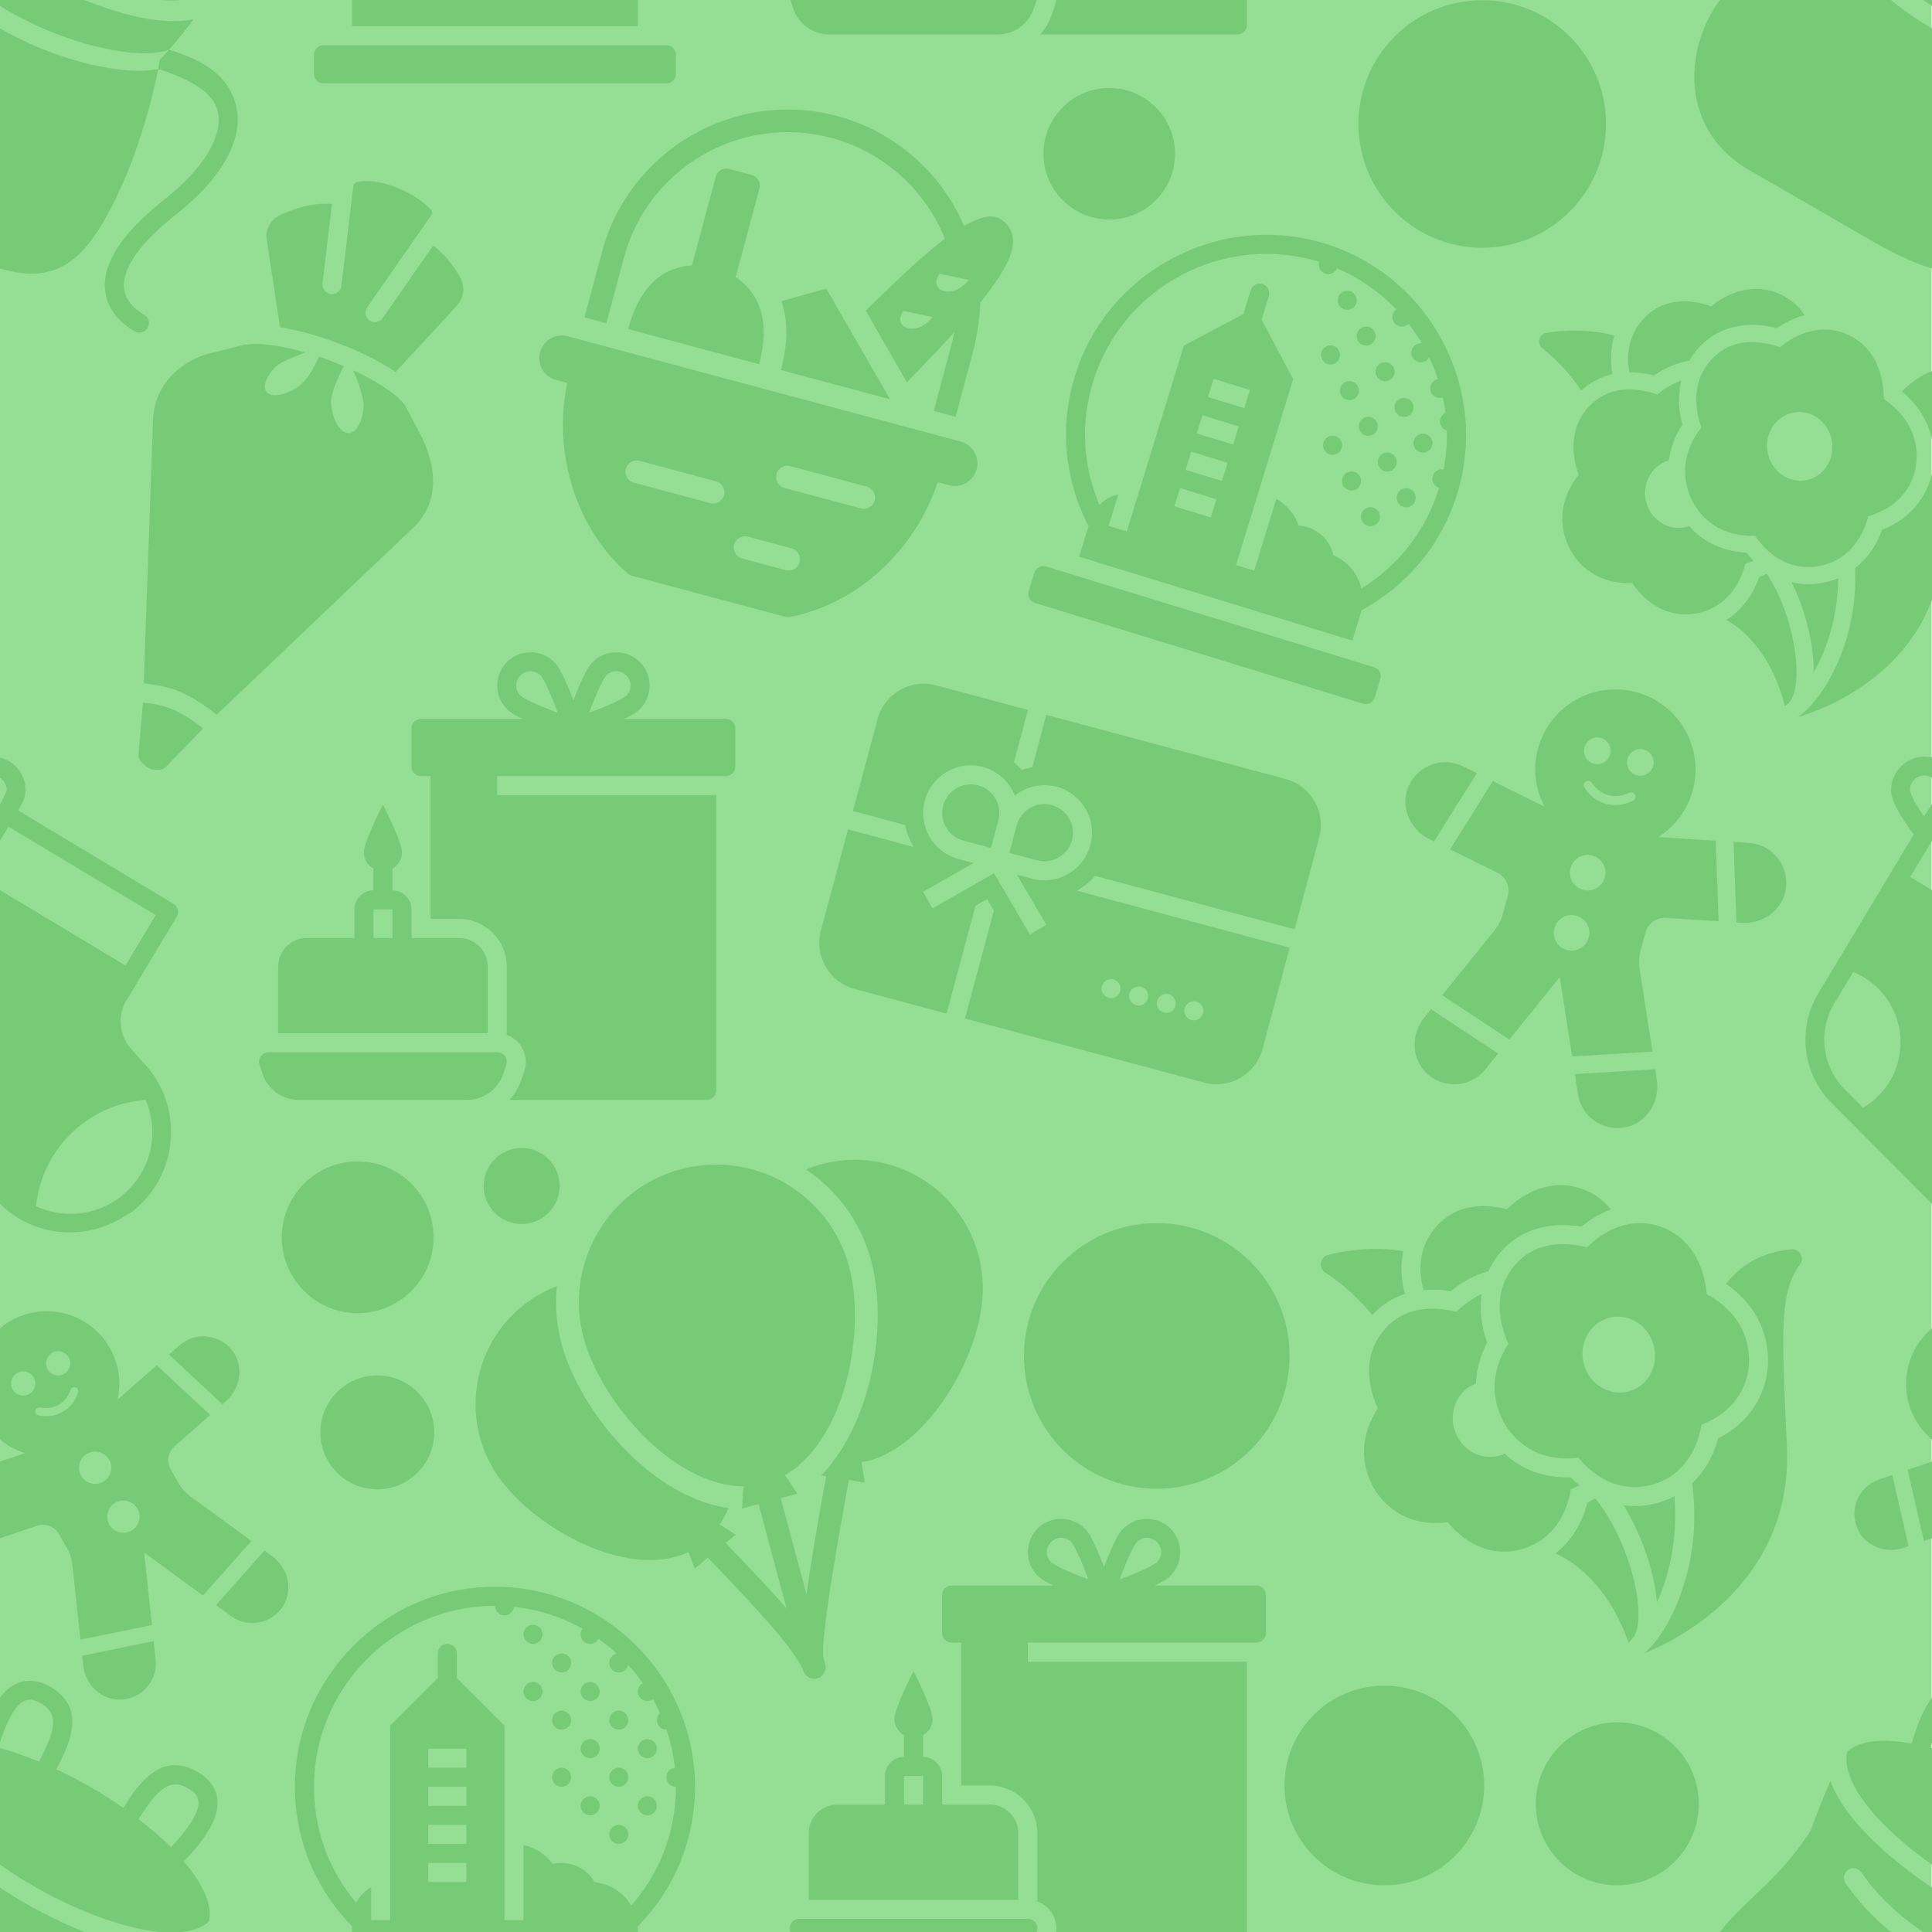 <?xml version="1.0" encoding="UTF-8" standalone="no"?>
<!DOCTYPE svg PUBLIC "-//W3C//DTD SVG 1.1//EN" "http://www.w3.org/Graphics/SVG/1.1/DTD/svg11.dtd">
<svg width="100%" height="100%" viewBox="0 0 2000 2000" version="1.1" xmlns="http://www.w3.org/2000/svg" xmlns:xlink="http://www.w3.org/1999/xlink" xml:space="preserve" xmlns:serif="http://www.serif.com/" style="fill-rule:evenodd;clip-rule:evenodd;stroke-linejoin:round;stroke-miterlimit:2;">
    <g transform="matrix(1,0,0,1,-4426.4,0)">
        <g id="_-" serif:id=" " transform="matrix(1,0,0,1,4426.4,0)">
            <rect x="0" y="0" width="2000" height="2000" style="fill:none;"/>
            <clipPath id="_clip1">
                <rect x="0" y="0" width="2000" height="2000"/>
            </clipPath>
            <g clip-path="url(#_clip1)">
                <g transform="matrix(0.954,0,0,0.923,91.603,154.982)">
                    <rect x="-96" y="-168" width="2096" height="2168" style="fill:#94df93;"/>
                </g>
                <g transform="matrix(9.524,2.552,-2.552,9.524,932.165,617.926)">
                    <path d="M6,8C3.242,8 1,10.242 1,13L1,23L6.68,23C7.039,23.754 7.539,24.422 8.133,25L1,25L1,36C1,38.758 3.242,41 6,41L16,41L16,29.281L17,28.297L18,29.281L18,41L44,41C46.758,41 49,38.758 49,36L49,25L25.871,25C26.461,24.422 26.961,23.754 27.32,23L49,23L49,13C49,10.242 46.758,8 44,8L18,8L18,13.688C17.652,13.852 17.316,14.043 17,14.266C16.684,14.043 16.348,13.852 16,13.688L16,8L6,8ZM13,15C13.309,15 13.605,15.035 13.895,15.09C13.957,15.102 14.02,15.109 14.078,15.125C14.34,15.184 14.594,15.262 14.84,15.359C14.93,15.395 15.012,15.438 15.102,15.48C15.27,15.559 15.43,15.645 15.582,15.738C15.742,15.84 15.895,15.945 16.043,16.063C16.133,16.129 16.223,16.203 16.309,16.277C16.563,16.504 16.797,16.754 17,17.031C17.203,16.754 17.438,16.504 17.691,16.277C17.777,16.203 17.867,16.129 17.957,16.063C18.105,15.945 18.254,15.836 18.418,15.738C18.57,15.645 18.734,15.559 18.898,15.48C18.988,15.438 19.07,15.395 19.16,15.359C19.406,15.262 19.66,15.184 19.922,15.125C19.98,15.109 20.043,15.102 20.105,15.09C20.395,15.035 20.691,15 21,15C23.758,15 26,17.242 26,20C26,22.758 23.758,25 21,25L19.355,25L23.703,29.285L22.297,30.715L17,25.488L11.703,30.715L10.297,29.285L14.645,25L13,25C10.242,25 8,22.758 8,20C8,17.242 10.242,15 13,15ZM13,17C11.348,17 10,18.348 10,20C10,21.652 11.348,23 13,23L16,23L16,20C16,18.348 14.652,17 13,17ZM21,17C19.348,17 18,18.348 18,20L18,23L21,23C22.652,23 24,21.652 24,20C24,18.348 22.652,17 21,17ZM32,33C32.551,33 33,33.449 33,34C33,34.551 32.551,35 32,35C31.449,35 31,34.551 31,34C31,33.449 31.449,33 32,33ZM35,33C35.551,33 36,33.449 36,34C36,34.551 35.551,35 35,35C34.449,35 34,34.551 34,34C34,33.449 34.449,33 35,33ZM38,33C38.551,33 39,33.449 39,34C39,34.551 38.551,35 38,35C37.449,35 37,34.551 37,34C37,33.449 37.449,33 38,33ZM41,33C41.551,33 42,33.449 42,34C42,34.551 41.551,35 41,35C40.449,35 40,34.551 40,34C40,33.449 40.449,33 41,33Z" style="fill:#77ca76;fill-rule:nonzero;"/>
                </g>
                <g transform="matrix(9.524,-2.552,2.552,9.524,1352.98,1294.87)">
                    <path d="M17.188,0C15.793,0 14.5,0.461 13.406,1.313C11.242,2.957 10.742,5.324 10.75,7.156C11.777,7.332 12.723,7.648 13.5,8C14.93,7.34 16.379,7 17.813,7L17.844,7C18.238,6.535 18.66,6.098 19.156,5.719C20.605,4.59 22.344,4 24.188,4C25.82,4 27.34,4.477 28.5,5C29.633,4.484 30.797,4.172 31.938,4.063C31.457,2.902 30.656,1.934 29.563,1.188C27.359,-0.355 24.332,-0.434 21.406,1.219C20.551,0.719 18.996,0 17.188,0ZM2,1C1.602,1 1.254,1.23 1.094,1.594C0.934,1.957 0.98,2.395 1.25,2.688C2.934,4.523 4.137,6.66 4.875,8.281C6.051,7.539 7.352,7.105 8.75,7.031C8.762,5.434 9.105,3.941 9.75,2.656C7.613,1.648 4.75,1 2,1ZM24.188,6C22.793,6 21.5,6.461 20.406,7.313C17.434,9.57 17.609,13.176 17.906,14.906C15.418,17.094 14.48,20.156 15.438,23.219C16.398,26.102 18.742,27.945 21.906,28.344C23.285,31.379 25.695,33.094 28.594,33.094C31.488,33.094 33.902,31.367 35.281,28.344C38.598,28.023 41.098,26.035 41.875,23.031C42.586,20.191 41.715,17.527 39.375,15.25C40.07,10.73 38.25,8.375 36.563,7.188C34.301,5.605 31.359,5.625 28.5,7.25C27.563,6.73 25.938,6 24.188,6ZM9.188,9C7.793,9 6.5,9.461 5.406,10.313C2.434,12.57 2.609,16.176 2.906,17.906C0.418,20.094 -0.52,23.156 0.438,26.219C1.398,29.102 3.742,30.945 6.906,31.344C8.285,34.379 10.695,36.094 13.594,36.094C16.492,36.094 18.902,34.375 20.281,31.344C20.613,31.305 20.938,31.25 21.25,31.188C21.012,30.855 20.801,30.496 20.594,30.125C17.98,29.539 15.863,28.082 14.531,25.938C14.32,25.977 14.129,26 13.906,26C11.805,26 10.094,24.199 10.094,22C10.094,19.934 11.609,18.23 13.531,18.031C13.969,16.633 14.707,15.336 15.781,14.188C15.617,12.336 15.891,10.613 16.531,9.125C15.527,9.297 14.516,9.672 13.5,10.25C12.496,9.688 10.918,9 9.188,9ZM47.156,12.844C44.762,12.844 43.074,13.688 41.594,14.719C43.793,17.313 44.602,20.379 43.813,23.531C42.918,26.977 40.199,29.461 36.594,30.188C35.613,31.918 34.289,33.199 32.75,34.031C31.672,42.176 27.293,46.828 25.844,48.156C25.727,48.262 25.617,48.367 25.5,48.469C24.797,49.07 24.121,49.539 23.469,49.875C23.395,49.914 23.297,49.949 23.219,49.969C24.16,49.887 39.742,48.277 43.281,33.219L43.969,30.063C46.035,20.773 46.91,16.918 49.625,14.781C49.938,14.535 50.066,14.133 49.969,13.75C49.871,13.367 49.547,13.066 49.156,13C48.461,12.883 47.785,12.844 47.156,12.844ZM28.813,15C30.91,15 32.594,16.789 32.594,19C32.594,21.211 30.91,23 28.813,23C26.715,23 25,21.211 25,19C25,16.789 26.715,15 28.813,15ZM22.5,32.938C22.203,33.023 21.906,33.094 21.594,33.156C20.445,35.191 18.863,36.652 16.969,37.438C19.469,39.441 21.602,43.27 21.969,48.5C22.137,48.379 22.309,48.266 22.531,48.125C24.68,46.441 24.879,38.203 22.5,32.938ZM25.188,34.406C26.254,37.945 26.508,42.074 25.938,45.156C27.926,42.766 29.797,39.238 30.594,34.875C29.953,35.02 29.281,35.094 28.594,35.094C27.379,35.094 26.246,34.852 25.188,34.406Z" style="fill:#77ca76;fill-rule:nonzero;"/>
                </g>
                <g transform="matrix(8.776,-1.512,1.512,8.776,1581.6,338.874)">
                    <path d="M17.188,0C15.793,0 14.5,0.461 13.406,1.313C11.242,2.957 10.742,5.324 10.75,7.156C11.777,7.332 12.723,7.648 13.5,8C14.93,7.34 16.379,7 17.813,7L17.844,7C18.238,6.535 18.66,6.098 19.156,5.719C20.605,4.59 22.344,4 24.188,4C25.82,4 27.34,4.477 28.5,5C29.633,4.484 30.797,4.172 31.938,4.063C31.457,2.902 30.656,1.934 29.563,1.188C27.359,-0.355 24.332,-0.434 21.406,1.219C20.551,0.719 18.996,0 17.188,0ZM2,1C1.602,1 1.254,1.23 1.094,1.594C0.934,1.957 0.98,2.395 1.25,2.688C2.934,4.523 4.137,6.66 4.875,8.281C6.051,7.539 7.352,7.105 8.75,7.031C8.762,5.434 9.105,3.941 9.75,2.656C7.613,1.648 4.75,1 2,1ZM24.188,6C22.793,6 21.5,6.461 20.406,7.313C17.434,9.57 17.609,13.176 17.906,14.906C15.418,17.094 14.48,20.156 15.438,23.219C16.398,26.102 18.742,27.945 21.906,28.344C23.285,31.379 25.695,33.094 28.594,33.094C31.488,33.094 33.902,31.367 35.281,28.344C38.598,28.023 41.098,26.035 41.875,23.031C42.586,20.191 41.715,17.527 39.375,15.25C40.07,10.73 38.25,8.375 36.563,7.188C34.301,5.605 31.359,5.625 28.5,7.25C27.563,6.73 25.938,6 24.188,6ZM9.188,9C7.793,9 6.5,9.461 5.406,10.313C2.434,12.57 2.609,16.176 2.906,17.906C0.418,20.094 -0.52,23.156 0.438,26.219C1.398,29.102 3.742,30.945 6.906,31.344C8.285,34.379 10.695,36.094 13.594,36.094C16.492,36.094 18.902,34.375 20.281,31.344C20.613,31.305 20.938,31.25 21.25,31.188C21.012,30.855 20.801,30.496 20.594,30.125C17.98,29.539 15.863,28.082 14.531,25.938C14.32,25.977 14.129,26 13.906,26C11.805,26 10.094,24.199 10.094,22C10.094,19.934 11.609,18.23 13.531,18.031C13.969,16.633 14.707,15.336 15.781,14.188C15.617,12.336 15.891,10.613 16.531,9.125C15.527,9.297 14.516,9.672 13.5,10.25C12.496,9.688 10.918,9 9.188,9ZM47.156,12.844C44.762,12.844 43.074,13.688 41.594,14.719C43.793,17.313 44.602,20.379 43.813,23.531C42.918,26.977 40.199,29.461 36.594,30.188C35.613,31.918 34.289,33.199 32.75,34.031C31.672,42.176 27.293,46.828 25.844,48.156C25.727,48.262 25.617,48.367 25.5,48.469C24.797,49.07 24.121,49.539 23.469,49.875C23.395,49.914 23.297,49.949 23.219,49.969C24.16,49.887 39.742,48.277 43.281,33.219L43.969,30.063C46.035,20.773 46.91,16.918 49.625,14.781C49.938,14.535 50.066,14.133 49.969,13.75C49.871,13.367 49.547,13.066 49.156,13C48.461,12.883 47.785,12.844 47.156,12.844ZM28.813,15C30.91,15 32.594,16.789 32.594,19C32.594,21.211 30.91,23 28.813,23C26.715,23 25,21.211 25,19C25,16.789 26.715,15 28.813,15ZM22.5,32.938C22.203,33.023 21.906,33.094 21.594,33.156C20.445,35.191 18.863,36.652 16.969,37.438C19.469,39.441 21.602,43.27 21.969,48.5C22.137,48.379 22.309,48.266 22.531,48.125C24.68,46.441 24.879,38.203 22.5,32.938ZM25.188,34.406C26.254,37.945 26.508,42.074 25.938,45.156C27.926,42.766 29.797,39.238 30.594,34.875C29.953,35.02 29.281,35.094 28.594,35.094C27.379,35.094 26.246,34.852 25.188,34.406Z" style="fill:#77ca76;fill-rule:nonzero;"/>
                </g>
                <g transform="matrix(11.45,-3.068,3.068,11.45,412.31,1264.24)">
                    <path d="M25,2C18.383,2 13,7.383 13,14C13,19.848 17.234,28.574 23.125,30.156L22.5,32L24,32L24,41.438C23.625,40.664 23.215,39.863 22.813,39.094C22.027,37.598 21.234,36.172 20.625,35.063C20.508,34.852 20.445,34.719 20.344,34.531L21.375,34.063L20.25,32.844C20.645,32.492 21.027,32.105 21.375,31.656C15.184,29.063 11,20.254 11,14C11,12.262 11.324,10.598 11.906,9.063C11.039,9.148 10.199,9.336 9.375,9.625C3.645,11.645 0.605,17.957 2.625,23.688C4.348,28.574 10.309,34.563 15.75,34.563C16.164,34.563 16.594,34.543 17,34.469L17.156,36L18.5,35.375C18.625,35.598 18.73,35.77 18.875,36.031C19.484,37.141 20.258,38.559 21.031,40.031C21.805,41.504 22.566,43.027 23.125,44.313C23.684,45.598 24,46.754 24,47C23.992,47.309 24.129,47.602 24.367,47.797C24.602,47.992 24.918,48.066 25.219,48C25.32,47.973 25.414,47.93 25.5,47.875C25.52,47.867 25.543,47.855 25.563,47.844C25.621,47.797 25.672,47.746 25.719,47.688C25.793,47.625 25.855,47.551 25.906,47.469C25.953,47.371 25.984,47.266 26,47.156C26.004,47.105 26.004,47.051 26,47L26,46.469C26,45.051 30.324,35.891 31.75,32.875C32.031,32.277 31.992,32.352 32.156,32L33.438,32.594L33.625,30.781C33.82,30.797 34.02,30.844 34.219,30.844C36.465,30.844 38.945,29.82 41.406,27.875C44.227,25.645 46.578,22.496 47.563,19.625C48.535,16.785 48.352,13.727 47.031,11.031C45.711,8.336 43.434,6.316 40.594,5.344C38.969,4.785 37.246,4.629 35.563,4.844C37.699,7.305 39,10.492 39,14C39,18.855 36.465,25.23 32.438,29.063C32.141,29.344 31.844,29.621 31.531,29.875C31.473,29.922 31.402,29.953 31.344,30C31.297,30.035 31.266,30.09 31.219,30.125C31.031,30.266 30.848,30.402 30.656,30.531C30.418,30.695 30.184,30.855 29.938,31L30.344,31.188C30.215,31.461 30.078,31.703 29.938,32C28.297,35.473 27.004,38.352 26,40.688L26,32L27.5,32L26.875,30.156C32.766,28.574 37,19.848 37,14C37,7.383 31.617,2 25,2Z" style="fill:#77ca76;fill-rule:nonzero;"/>
                </g>
                <g transform="matrix(11.298,3.027,-3.027,11.298,593.383,10.601)">
                    <path d="M25,3C15.63,3 8,10.63 8,20L8,26L10,26L10,20C10,11.73 16.73,5 25,5C29.72,5 34.19,7.25 37.01,11.02C35.7,12.71 34.061,15.27 31.891,18.98L37.051,24.17C38.191,22.12 39.149,20.351 39.949,18.811C39.979,19.211 40,19.6 40,20L40,26L42,26L42,20C42,18.9 41.83,17.05 41.49,15.66C43.484,11.25 43.397,9.19 41.787,8.26C40.727,7.65 39.73,8.14 38.35,9.49C35.15,5.41 30.21,3 25,3ZM17,10C16.4,10 16,10.4 16,11L16,19.1C14.8,19.5 12,20.7 12,26L24,26C24,20.8 21.2,19.5 20,19.1L20,11C20,10.4 19.6,10 19,10L17,10ZM40,14C39.65,14.68 39.199,15.37 38.279,15.5C37.349,15.63 37.019,14.811 37.369,14.131L40,14ZM28.01,18L24.469,20.102C25.369,21.432 26,23.35 26,26L35.988,26L28.01,18ZM37.76,18C37.42,18.68 36.959,19.37 36.039,19.5C35.119,19.63 34.791,18.811 35.131,18.131L37.76,18ZM7,28C5.9,28 5,28.9 5,30C5,31.1 5.9,32 7,32L8.029,32C8.389,38.35 12.121,44.25 17.561,46.9C17.701,46.97 17.85,47 18,47L32,47C32.15,47 32.299,46.97 32.439,46.9C37.879,44.25 41.611,38.35 41.971,32L43,32C44.1,32 45,31.1 45,30C45,28.9 44.1,28 43,28L7,28ZM29,34L36,34C36.55,34 37,34.45 37,35C37,35.55 36.55,36 36,36L29,36C28.45,36 28,35.55 28,35C28,34.45 28.45,34 29,34ZM16,37L23,37C23.55,37 24,37.45 24,38C24,38.55 23.55,39 23,39L16,39C15.45,39 15,38.55 15,38C15,37.45 15.45,37 16,37ZM27,41L31,41C31.55,41 32,41.45 32,42C32,42.55 31.55,43 31,43L27,43C26.45,43 26,42.55 26,42C26,41.45 26.45,41 27,41Z" style="fill:#77ca76;fill-rule:nonzero;"/>
                </g>
                <g transform="matrix(9.86,0,0,9.86,265.861,1622.89)">
                    <path d="M25,2C13.455,2 4,11.455 4,23C4,28.72 6.277,33.85 10,37.648L10,41L40,41L40,38C40,37.894 39.977,37.795 39.971,37.691C43.715,33.887 46,28.739 46,23C46,11.455 36.545,2 25,2ZM25,4C25,4.549 25.451,5 26,5C26.508,5 26.94,4.613 26.994,4.107C29.586,4.381 32.022,5.185 34.201,6.4C34.071,6.573 34,6.784 34,7C34,7.549 34.451,8 35,8C35.371,8 35.712,7.793 35.885,7.465C36.559,7.94 37.194,8.463 37.801,9.02C37.336,9.114 37,9.526 37,10C37,10.549 37.451,11 38,11C38.475,11 38.888,10.661 38.98,10.195C39.537,10.803 40.06,11.44 40.535,12.115C40.207,12.288 40,12.629 40,13C40,13.549 40.451,14 41,14C41.216,14 41.427,13.929 41.6,13.799C41.864,14.273 42.104,14.762 42.328,15.26C42.119,15.449 42,15.718 42,16C42,16.549 42.451,17 43,17C43.003,17 43.005,17 43.008,17C43.438,18.283 43.746,19.62 43.893,21.006C43.387,21.06 43,21.492 43,22C43,22.549 43.451,23 44,23C44,27.813 42.246,32.131 39.303,35.479C38.506,34.124 37.1,33.171 35.457,33.021C34.773,31.789 33.46,31 32,31C31.672,31 31.354,31.034 31.051,31.098C30.325,30.088 29.217,29.374 28,29.115L28,37L26,37L26,16.586L21,11.586L21,9C21,8.995 21,8.991 21,8.986C21,8.438 20.549,7.986 20,7.986C19.995,7.986 19.99,7.986 19.984,7.986C19.437,7.995 18.992,8.452 19,9L19,11.586L14,16.586L14,37L12,37L12,33.543C11.329,33.926 10.789,34.496 10.438,35.186C7.648,31.88 6,27.672 6,23C6,12.545 14.545,4 25,4ZM29,6C28.451,6 28,6.451 28,7C28,7.549 28.451,8 29,8C29.549,8 30,7.549 30,7C30,6.451 29.549,6 29,6ZM32,9C31.451,9 31,9.451 31,10C31,10.549 31.451,11 32,11C32.549,11 33,10.549 33,10C33,9.451 32.549,9 32,9ZM29,12C28.451,12 28,12.451 28,13C28,13.549 28.451,14 29,14C29.549,14 30,13.549 30,13C30,12.451 29.549,12 29,12ZM35,12C34.451,12 34,12.451 34,13C34,13.549 34.451,14 35,14C35.549,14 36,13.549 36,13C36,12.451 35.549,12 35,12ZM32,15C31.451,15 31,15.451 31,16C31,16.549 31.451,17 32,17C32.549,17 33,16.549 33,16C33,15.451 32.549,15 32,15ZM38,15C37.451,15 37,15.451 37,16C37,16.549 37.451,17 38,17C38.549,17 39,16.549 39,16C39,15.451 38.549,15 38,15ZM35,18C34.451,18 34,18.451 34,19C34,19.549 34.451,20 35,20C35.549,20 36,19.549 36,19C36,18.451 35.549,18 35,18ZM41,18C40.451,18 40,18.451 40,19C40,19.549 40.451,20 41,20C41.549,20 42,19.549 42,19C42,18.451 41.549,18 41,18ZM18,19L22,19L22,21L18,21L18,19ZM32,21C31.451,21 31,21.451 31,22C31,22.549 31.451,23 32,23C32.549,23 33,22.549 33,22C33,21.451 32.549,21 32,21ZM38,21C37.451,21 37,21.451 37,22C37,22.549 37.451,23 38,23C38.549,23 39,22.549 39,22C39,21.451 38.549,21 38,21ZM18,23L22,23L22,25L18,25L18,23ZM35,24C34.451,24 34,24.451 34,25C34,25.549 34.451,26 35,26C35.549,26 36,25.549 36,25C36,24.451 35.549,24 35,24ZM41,24C40.451,24 40,24.451 40,25C40,25.549 40.451,26 41,26C41.549,26 42,25.549 42,25C42,24.451 41.549,24 41,24ZM18,27L22,27L22,29L18,29L18,27ZM38,27C37.451,27 37,27.451 37,28C37,28.549 37.451,29 38,29C38.549,29 39,28.549 39,28C39,27.451 38.549,27 38,27ZM18,31L22,31L22,33L18,33L18,31ZM7,43C6.448,43 6,43.447 6,44L6,46C6,46.553 6.448,47 7,47L43,47C43.553,47 44,46.553 44,46L44,44C44,43.447 43.553,43 43,43L7,43Z" style="fill:#77ca76;fill-rule:nonzero;"/>
                </g>
                <g transform="matrix(9.425,2.895,-2.895,9.425,1141.61,160.939)">
                    <path d="M25,2C13.455,2 4,11.455 4,23C4,28.72 6.277,33.85 10,37.648L10,41L40,41L40,38C40,37.894 39.977,37.795 39.971,37.691C43.715,33.887 46,28.739 46,23C46,11.455 36.545,2 25,2ZM25,4C25,4.549 25.451,5 26,5C26.508,5 26.94,4.613 26.994,4.107C29.586,4.381 32.022,5.185 34.201,6.4C34.071,6.573 34,6.784 34,7C34,7.549 34.451,8 35,8C35.371,8 35.712,7.793 35.885,7.465C36.559,7.94 37.194,8.463 37.801,9.02C37.336,9.114 37,9.526 37,10C37,10.549 37.451,11 38,11C38.475,11 38.888,10.661 38.98,10.195C39.537,10.803 40.06,11.44 40.535,12.115C40.207,12.288 40,12.629 40,13C40,13.549 40.451,14 41,14C41.216,14 41.427,13.929 41.6,13.799C41.864,14.273 42.104,14.762 42.328,15.26C42.119,15.449 42,15.718 42,16C42,16.549 42.451,17 43,17C43.003,17 43.005,17 43.008,17C43.438,18.283 43.746,19.62 43.893,21.006C43.387,21.06 43,21.492 43,22C43,22.549 43.451,23 44,23C44,27.813 42.246,32.131 39.303,35.479C38.506,34.124 37.1,33.171 35.457,33.021C34.773,31.789 33.46,31 32,31C31.672,31 31.354,31.034 31.051,31.098C30.325,30.088 29.217,29.374 28,29.115L28,37L26,37L26,16.586L21,11.586L21,9C21,8.995 21,8.991 21,8.986C21,8.438 20.549,7.986 20,7.986C19.995,7.986 19.99,7.986 19.984,7.986C19.437,7.995 18.992,8.452 19,9L19,11.586L14,16.586L14,37L12,37L12,33.543C11.329,33.926 10.789,34.496 10.438,35.186C7.648,31.88 6,27.672 6,23C6,12.545 14.545,4 25,4ZM29,6C28.451,6 28,6.451 28,7C28,7.549 28.451,8 29,8C29.549,8 30,7.549 30,7C30,6.451 29.549,6 29,6ZM32,9C31.451,9 31,9.451 31,10C31,10.549 31.451,11 32,11C32.549,11 33,10.549 33,10C33,9.451 32.549,9 32,9ZM29,12C28.451,12 28,12.451 28,13C28,13.549 28.451,14 29,14C29.549,14 30,13.549 30,13C30,12.451 29.549,12 29,12ZM35,12C34.451,12 34,12.451 34,13C34,13.549 34.451,14 35,14C35.549,14 36,13.549 36,13C36,12.451 35.549,12 35,12ZM32,15C31.451,15 31,15.451 31,16C31,16.549 31.451,17 32,17C32.549,17 33,16.549 33,16C33,15.451 32.549,15 32,15ZM38,15C37.451,15 37,15.451 37,16C37,16.549 37.451,17 38,17C38.549,17 39,16.549 39,16C39,15.451 38.549,15 38,15ZM35,18C34.451,18 34,18.451 34,19C34,19.549 34.451,20 35,20C35.549,20 36,19.549 36,19C36,18.451 35.549,18 35,18ZM41,18C40.451,18 40,18.451 40,19C40,19.549 40.451,20 41,20C41.549,20 42,19.549 42,19C42,18.451 41.549,18 41,18ZM18,19L22,19L22,21L18,21L18,19ZM32,21C31.451,21 31,21.451 31,22C31,22.549 31.451,23 32,23C32.549,23 33,22.549 33,22C33,21.451 32.549,21 32,21ZM38,21C37.451,21 37,21.451 37,22C37,22.549 37.451,23 38,23C38.549,23 39,22.549 39,22C39,21.451 38.549,21 38,21ZM18,23L22,23L22,25L18,25L18,23ZM35,24C34.451,24 34,24.451 34,25C34,25.549 34.451,26 35,26C35.549,26 36,25.549 36,25C36,24.451 35.549,24 35,24ZM41,24C40.451,24 40,24.451 40,25C40,25.549 40.451,26 41,26C41.549,26 42,25.549 42,25C42,24.451 41.549,24 41,24ZM18,27L22,27L22,29L18,29L18,27ZM38,27C37.451,27 37,27.451 37,28C37,28.549 37.451,29 38,29C38.549,29 39,28.549 39,28C39,27.451 38.549,27 38,27ZM18,31L22,31L22,33L18,33L18,31ZM7,43C6.448,43 6,43.447 6,44L6,46C6,46.553 6.448,47 7,47L43,47C43.553,47 44,46.553 44,46L44,44C44,43.447 43.553,43 43,43L7,43Z" style="fill:#77ca76;fill-rule:nonzero;"/>
                </g>
                <g transform="matrix(9.86,0,0,9.86,265.861,-377.119)">
                    <path d="M25,2C13.455,2 4,11.455 4,23C4,28.72 6.277,33.85 10,37.648L10,41L40,41L40,38C40,37.894 39.977,37.795 39.971,37.691C43.715,33.887 46,28.739 46,23C46,11.455 36.545,2 25,2ZM25,4C25,4.549 25.451,5 26,5C26.508,5 26.94,4.613 26.994,4.107C29.586,4.381 32.022,5.185 34.201,6.4C34.071,6.573 34,6.784 34,7C34,7.549 34.451,8 35,8C35.371,8 35.712,7.793 35.885,7.465C36.559,7.94 37.194,8.463 37.801,9.02C37.336,9.114 37,9.526 37,10C37,10.549 37.451,11 38,11C38.475,11 38.888,10.661 38.98,10.195C39.537,10.803 40.06,11.44 40.535,12.115C40.207,12.288 40,12.629 40,13C40,13.549 40.451,14 41,14C41.216,14 41.427,13.929 41.6,13.799C41.864,14.273 42.104,14.762 42.328,15.26C42.119,15.449 42,15.718 42,16C42,16.549 42.451,17 43,17C43.003,17 43.005,17 43.008,17C43.438,18.283 43.746,19.62 43.893,21.006C43.387,21.06 43,21.492 43,22C43,22.549 43.451,23 44,23C44,27.813 42.246,32.131 39.303,35.479C38.506,34.124 37.1,33.171 35.457,33.021C34.773,31.789 33.46,31 32,31C31.672,31 31.354,31.034 31.051,31.098C30.325,30.088 29.217,29.374 28,29.115L28,37L26,37L26,16.586L21,11.586L21,9C21,8.995 21,8.991 21,8.986C21,8.438 20.549,7.986 20,7.986C19.995,7.986 19.99,7.986 19.984,7.986C19.437,7.995 18.992,8.452 19,9L19,11.586L14,16.586L14,37L12,37L12,33.543C11.329,33.926 10.789,34.496 10.438,35.186C7.648,31.88 6,27.672 6,23C6,12.545 14.545,4 25,4ZM29,6C28.451,6 28,6.451 28,7C28,7.549 28.451,8 29,8C29.549,8 30,7.549 30,7C30,6.451 29.549,6 29,6ZM32,9C31.451,9 31,9.451 31,10C31,10.549 31.451,11 32,11C32.549,11 33,10.549 33,10C33,9.451 32.549,9 32,9ZM29,12C28.451,12 28,12.451 28,13C28,13.549 28.451,14 29,14C29.549,14 30,13.549 30,13C30,12.451 29.549,12 29,12ZM35,12C34.451,12 34,12.451 34,13C34,13.549 34.451,14 35,14C35.549,14 36,13.549 36,13C36,12.451 35.549,12 35,12ZM32,15C31.451,15 31,15.451 31,16C31,16.549 31.451,17 32,17C32.549,17 33,16.549 33,16C33,15.451 32.549,15 32,15ZM38,15C37.451,15 37,15.451 37,16C37,16.549 37.451,17 38,17C38.549,17 39,16.549 39,16C39,15.451 38.549,15 38,15ZM35,18C34.451,18 34,18.451 34,19C34,19.549 34.451,20 35,20C35.549,20 36,19.549 36,19C36,18.451 35.549,18 35,18ZM41,18C40.451,18 40,18.451 40,19C40,19.549 40.451,20 41,20C41.549,20 42,19.549 42,19C42,18.451 41.549,18 41,18ZM18,19L22,19L22,21L18,21L18,19ZM32,21C31.451,21 31,21.451 31,22C31,22.549 31.451,23 32,23C32.549,23 33,22.549 33,22C33,21.451 32.549,21 32,21ZM38,21C37.451,21 37,21.451 37,22C37,22.549 37.451,23 38,23C38.549,23 39,22.549 39,22C39,21.451 38.549,21 38,21ZM18,23L22,23L22,25L18,25L18,23ZM35,24C34.451,24 34,24.451 34,25C34,25.549 34.451,26 35,26C35.549,26 36,25.549 36,25C36,24.451 35.549,24 35,24ZM41,24C40.451,24 40,24.451 40,25C40,25.549 40.451,26 41,26C41.549,26 42,25.549 42,25C42,24.451 41.549,24 41,24ZM18,27L22,27L22,29L18,29L18,27ZM38,27C37.451,27 37,27.451 37,28C37,28.549 37.451,29 38,29C38.549,29 39,28.549 39,28C39,27.451 38.549,27 38,27ZM18,31L22,31L22,33L18,33L18,31ZM7,43C6.448,43 6,43.447 6,44L6,46C6,46.553 6.448,47 7,47L43,47C43.553,47 44,46.553 44,46L44,44C44,43.447 43.553,43 43,43L7,43Z" style="fill:#77ca76;fill-rule:nonzero;"/>
                </g>
                <g transform="matrix(7.235,-4.177,4.177,7.235,-174.261,1464.66)">
                    <path d="M25,1C20.029,1 16,5.029 16,10C16,12.351 16.909,14.485 18.385,16.088L12.041,14.818L9.383,23.467L15.186,24.627C16.242,24.838 17,25.765 17,26.84L17,28.914C17,29.61 16.854,30.299 16.572,30.936L12.773,39.535L21.35,42.395L25,34.135L28.65,42.395L37.227,39.535L33.426,30.936C33.145,30.3 33,29.612 33,28.916L33,26.84C33,25.764 33.759,24.838 34.814,24.627L40.617,23.467L37.961,14.818L31.615,16.088C33.091,14.485 34,12.351 34,10C34,5.029 29.971,1 25,1ZM22.5,7C23.328,7 24,7.672 24,8.5C24,9.328 23.328,10 22.5,10C21.672,10 21,9.328 21,8.5C21,7.672 21.672,7 22.5,7ZM27.5,7C28.328,7 29,7.672 29,8.5C29,9.328 28.328,10 27.5,10C26.672,10 26,9.328 26,8.5C26,7.672 26.672,7 27.5,7ZM27.531,12C27.659,12.008 27.784,12.067 27.875,12.17C28.058,12.377 28.038,12.693 27.83,12.875C26.995,13.611 26.017,14 25,14C23.983,14 23.005,13.612 22.17,12.877C21.962,12.694 21.942,12.377 22.125,12.17C22.308,11.963 22.623,11.943 22.83,12.125C24.131,13.27 25.869,13.27 27.17,12.125C27.273,12.033 27.404,11.992 27.531,12ZM42.576,13.998C42.261,13.993 41.939,14.023 41.617,14.088L39.932,14.424L42.588,23.07L43.197,22.949C45.501,22.489 47.221,20.393 46.979,18.055C46.735,15.708 44.785,14.033 42.576,13.998ZM7.424,14.002C5.215,14.039 3.266,15.707 3.021,18.053C2.778,20.391 4.498,22.49 6.803,22.951L7.412,23.072L10.07,14.426L8.383,14.088C8.061,14.024 7.739,13.997 7.424,14.002ZM25,20C26.105,20 27,20.895 27,22C27,23.105 26.105,24 25,24C23.895,24 23,23.105 23,22C23,20.895 23.895,20 25,20ZM25,27C26.105,27 27,27.895 27,29C27,30.105 26.105,31 25,31C23.895,31 23,30.105 23,29C23,27.895 23.895,27 25,27ZM11.963,41.373L11.469,42.49C10.519,44.64 11.234,47.256 13.279,48.414C15.625,49.742 18.552,48.73 19.617,46.318L20.539,44.232L11.963,41.373ZM38.037,41.373L29.463,44.232L30.385,46.318C31.128,48.001 32.775,49.002 34.502,49.002C35.168,49.002 35.845,48.853 36.486,48.539C38.689,47.46 39.515,44.72 38.523,42.477L38.037,41.373Z" style="fill:#77ca76;fill-rule:nonzero;"/>
                </g>
                <g transform="matrix(8.9,2.385,-2.385,8.9,1473.57,647.967)">
                    <path d="M25,1C20.029,1 16,5.029 16,10C16,12.351 16.909,14.485 18.385,16.088L12.041,14.818L9.383,23.467L15.186,24.627C16.242,24.838 17,25.765 17,26.84L17,28.914C17,29.61 16.854,30.299 16.572,30.936L12.773,39.535L21.35,42.395L25,34.135L28.65,42.395L37.227,39.535L33.426,30.936C33.145,30.3 33,29.612 33,28.916L33,26.84C33,25.764 33.759,24.838 34.814,24.627L40.617,23.467L37.961,14.818L31.615,16.088C33.091,14.485 34,12.351 34,10C34,5.029 29.971,1 25,1ZM22.5,7C23.328,7 24,7.672 24,8.5C24,9.328 23.328,10 22.5,10C21.672,10 21,9.328 21,8.5C21,7.672 21.672,7 22.5,7ZM27.5,7C28.328,7 29,7.672 29,8.5C29,9.328 28.328,10 27.5,10C26.672,10 26,9.328 26,8.5C26,7.672 26.672,7 27.5,7ZM27.531,12C27.659,12.008 27.784,12.067 27.875,12.17C28.058,12.377 28.038,12.693 27.83,12.875C26.995,13.611 26.017,14 25,14C23.983,14 23.005,13.612 22.17,12.877C21.962,12.694 21.942,12.377 22.125,12.17C22.308,11.963 22.623,11.943 22.83,12.125C24.131,13.27 25.869,13.27 27.17,12.125C27.273,12.033 27.404,11.992 27.531,12ZM42.576,13.998C42.261,13.993 41.939,14.023 41.617,14.088L39.932,14.424L42.588,23.07L43.197,22.949C45.501,22.489 47.221,20.393 46.979,18.055C46.735,15.708 44.785,14.033 42.576,13.998ZM7.424,14.002C5.215,14.039 3.266,15.707 3.021,18.053C2.778,20.391 4.498,22.49 6.803,22.951L7.412,23.072L10.07,14.426L8.383,14.088C8.061,14.024 7.739,13.997 7.424,14.002ZM25,20C26.105,20 27,20.895 27,22C27,23.105 26.105,24 25,24C23.895,24 23,23.105 23,22C23,20.895 23.895,20 25,20ZM25,27C26.105,27 27,27.895 27,29C27,30.105 26.105,31 25,31C23.895,31 23,30.105 23,29C23,27.895 23.895,27 25,27ZM11.963,41.373L11.469,42.49C10.519,44.64 11.234,47.256 13.279,48.414C15.625,49.742 18.552,48.73 19.617,46.318L20.539,44.232L11.963,41.373ZM38.037,41.373L29.463,44.232L30.385,46.318C31.128,48.001 32.775,49.002 34.502,49.002C35.168,49.002 35.845,48.853 36.486,48.539C38.689,47.46 39.515,44.72 38.523,42.477L38.037,41.373Z" style="fill:#77ca76;fill-rule:nonzero;"/>
                </g>
                <g transform="matrix(7.235,-4.177,4.177,7.235,1825.73,1464.66)">
                    <path d="M25,1C20.029,1 16,5.029 16,10C16,12.351 16.909,14.485 18.385,16.088L12.041,14.818L9.383,23.467L15.186,24.627C16.242,24.838 17,25.765 17,26.84L17,28.914C17,29.61 16.854,30.299 16.572,30.936L12.773,39.535L21.35,42.395L25,34.135L28.65,42.395L37.227,39.535L33.426,30.936C33.145,30.3 33,29.612 33,28.916L33,26.84C33,25.764 33.759,24.838 34.814,24.627L40.617,23.467L37.961,14.818L31.615,16.088C33.091,14.485 34,12.351 34,10C34,5.029 29.971,1 25,1ZM22.5,7C23.328,7 24,7.672 24,8.5C24,9.328 23.328,10 22.5,10C21.672,10 21,9.328 21,8.5C21,7.672 21.672,7 22.5,7ZM27.5,7C28.328,7 29,7.672 29,8.5C29,9.328 28.328,10 27.5,10C26.672,10 26,9.328 26,8.5C26,7.672 26.672,7 27.5,7ZM27.531,12C27.659,12.008 27.784,12.067 27.875,12.17C28.058,12.377 28.038,12.693 27.83,12.875C26.995,13.611 26.017,14 25,14C23.983,14 23.005,13.612 22.17,12.877C21.962,12.694 21.942,12.377 22.125,12.17C22.308,11.963 22.623,11.943 22.83,12.125C24.131,13.27 25.869,13.27 27.17,12.125C27.273,12.033 27.404,11.992 27.531,12ZM42.576,13.998C42.261,13.993 41.939,14.023 41.617,14.088L39.932,14.424L42.588,23.07L43.197,22.949C45.501,22.489 47.221,20.393 46.979,18.055C46.735,15.708 44.785,14.033 42.576,13.998ZM7.424,14.002C5.215,14.039 3.266,15.707 3.021,18.053C2.778,20.391 4.498,22.49 6.803,22.951L7.412,23.072L10.07,14.426L8.383,14.088C8.061,14.024 7.739,13.997 7.424,14.002ZM25,20C26.105,20 27,20.895 27,22C27,23.105 26.105,24 25,24C23.895,24 23,23.105 23,22C23,20.895 23.895,20 25,20ZM25,27C26.105,27 27,27.895 27,29C27,30.105 26.105,31 25,31C23.895,31 23,30.105 23,29C23,27.895 23.895,27 25,27ZM11.963,41.373L11.469,42.49C10.519,44.64 11.234,47.256 13.279,48.414C15.625,49.742 18.552,48.73 19.617,46.318L20.539,44.232L11.963,41.373ZM38.037,41.373L29.463,44.232L30.385,46.318C31.128,48.001 32.775,49.002 34.502,49.002C35.168,49.002 35.845,48.853 36.486,48.539C38.689,47.46 39.515,44.72 38.523,42.477L38.037,41.373Z" style="fill:#77ca76;fill-rule:nonzero;"/>
                </g>
                <g transform="matrix(9.86,0,0,9.86,-210.082,783.194)">
                    <path d="M20.5,0.012C18.585,0.012 17.012,1.585 17.012,3.5C17.012,4.143 17.236,4.666 17.5,5.215C17.764,5.763 18.096,6.311 18.424,6.811C18.808,7.396 19.142,7.851 19.393,8.182L16.816,12.469C16.814,12.472 16.812,12.475 16.811,12.479L15.713,14.307L9.359,24.879C7.226,28.429 7.668,32.969 10.445,36.043C10.455,36.055 10.466,36.067 10.477,36.078L21.299,46.955C21.301,46.958 21.304,46.96 21.307,46.963C24.953,50.541 30.618,50.929 34.768,48.008C34.881,47.974 34.988,47.921 35.082,47.85C40.099,44.056 40.699,36.698 36.363,32.141L35.051,30.658C33.847,29.301 33.633,27.365 34.461,25.779C34.501,25.734 34.537,25.685 34.568,25.633L39.865,16.816C40.144,16.352 39.991,15.74 39.527,15.461L23.201,5.652C23.254,5.56 23.313,5.471 23.363,5.379C23.686,4.789 23.988,4.246 23.988,3.5C23.988,1.585 22.415,0.012 20.5,0.012ZM20.5,1.988C21.347,1.988 22.012,2.653 22.012,3.5C22.012,3.48 21.893,3.947 21.629,4.43C21.365,4.913 21.003,5.465 20.678,5.951C20.553,6.138 20.573,6.108 20.467,6.268C20.292,6.025 20.271,6.021 20.076,5.725C19.779,5.271 19.486,4.782 19.281,4.357C19.077,3.933 18.988,3.547 18.988,3.5C18.988,2.653 19.653,1.988 20.5,1.988ZM22.195,7.355L37.66,16.645L34.479,21.941L19.014,12.648L22.195,7.355ZM13.029,22.609C15.943,23.804 18,26.656 18,30C18,32.932 16.418,35.488 14.066,36.881L11.912,34.717C9.713,32.283 9.366,28.708 11.055,25.896L13.029,22.609ZM36.604,36.045C38.115,39.558 37.148,43.81 33.891,46.273C31.289,48.241 27.897,48.519 25.084,47.207C25.702,41.208 30.552,36.476 36.604,36.045Z" style="fill:#77ca76;fill-rule:nonzero;"/>
                </g>
                <g transform="matrix(9.86,0,0,9.86,1789.96,783.194)">
                    <path d="M20.5,0.012C18.585,0.012 17.012,1.585 17.012,3.5C17.012,4.143 17.236,4.666 17.5,5.215C17.764,5.763 18.096,6.311 18.424,6.811C18.808,7.396 19.142,7.851 19.393,8.182L16.816,12.469C16.814,12.472 16.812,12.475 16.811,12.479L15.713,14.307L9.359,24.879C7.226,28.429 7.668,32.969 10.445,36.043C10.455,36.055 10.466,36.067 10.477,36.078L21.299,46.955C21.301,46.958 21.304,46.96 21.307,46.963C24.953,50.541 30.618,50.929 34.768,48.008C34.881,47.974 34.988,47.921 35.082,47.85C40.099,44.056 40.699,36.698 36.363,32.141L35.051,30.658C33.847,29.301 33.633,27.365 34.461,25.779C34.501,25.734 34.537,25.685 34.568,25.633L39.865,16.816C40.144,16.352 39.991,15.74 39.527,15.461L23.201,5.652C23.254,5.56 23.313,5.471 23.363,5.379C23.686,4.789 23.988,4.246 23.988,3.5C23.988,1.585 22.415,0.012 20.5,0.012ZM20.5,1.988C21.347,1.988 22.012,2.653 22.012,3.5C22.012,3.48 21.893,3.947 21.629,4.43C21.365,4.913 21.003,5.465 20.678,5.951C20.553,6.138 20.573,6.108 20.467,6.268C20.292,6.025 20.271,6.021 20.076,5.725C19.779,5.271 19.486,4.782 19.281,4.357C19.077,3.933 18.988,3.547 18.988,3.5C18.988,2.653 19.653,1.988 20.5,1.988ZM22.195,7.355L37.66,16.645L34.479,21.941L19.014,12.648L22.195,7.355ZM13.029,22.609C15.943,23.804 18,26.656 18,30C18,32.932 16.418,35.488 14.066,36.881L11.912,34.717C9.713,32.283 9.366,28.708 11.055,25.896L13.029,22.609ZM36.604,36.045C38.115,39.558 37.148,43.81 33.891,46.273C31.289,48.241 27.897,48.519 25.084,47.207C25.702,41.208 30.552,36.476 36.604,36.045Z" style="fill:#77ca76;fill-rule:nonzero;"/>
                </g>
                <g transform="matrix(9.86,8.88178e-16,-8.88178e-16,9.86,268.228,665.32)">
                    <path d="M28.5,1.006C27.602,1.006 26.705,1.346 26.025,2.025C24.668,3.384 24.666,5.616 26.025,6.975C26.478,7.427 27.013,7.685 27.674,8L17,8C16.45,8 16,8.45 16,9L16,13C16,13.55 16.45,14 17,14L18,14L18,29L21,29C23.76,29 26,31.24 26,34L26,41.18C26.57,41.37 27.079,41.74 27.439,42.25C27.999,43.03 28.15,44.039 27.85,44.949L27.529,45.9C27.259,46.69 26.841,47.4 26.301,48L47,48C47.55,48 48,47.55 48,47L48,16L25,16L25,14L49,14C49.55,14 50,13.55 50,13L50,9C50,8.45 49.55,8 49,8L38.326,8C38.987,7.685 39.522,7.428 39.975,6.975C41.332,5.616 41.334,3.384 39.975,2.025C39.295,1.347 38.398,1.006 37.5,1.006C36.602,1.006 35.705,1.346 35.025,2.025C34.568,2.483 34.31,3.023 33.99,3.693C33.671,4.364 33.354,5.135 33.068,5.871C33.041,5.943 33.027,5.986 33,6.057C32.973,5.986 32.96,5.943 32.932,5.871C32.646,5.135 32.329,4.364 32.01,3.693C31.69,3.023 31.433,2.483 30.975,2.025C30.295,1.347 29.398,1.006 28.5,1.006ZM28.5,2.994C28.882,2.994 29.263,3.142 29.561,3.439C29.591,3.47 29.921,3.957 30.205,4.553C30.489,5.149 30.793,5.885 31.068,6.594C31.218,6.98 31.21,6.99 31.336,7.336C30.99,7.21 30.98,7.218 30.594,7.068C29.885,6.793 29.151,6.487 28.555,6.203C27.958,5.919 27.47,5.592 27.439,5.561C26.845,4.967 26.845,4.035 27.439,3.439C27.736,3.142 28.118,2.994 28.5,2.994ZM37.5,2.994C37.882,2.994 38.263,3.142 38.561,3.439C39.155,4.033 39.155,4.965 38.561,5.561C38.53,5.591 38.043,5.921 37.447,6.205C36.851,6.489 36.115,6.793 35.406,7.068C35.02,7.218 35.01,7.21 34.664,7.336C34.79,6.99 34.782,6.98 34.932,6.594C35.207,5.885 35.513,5.151 35.797,4.555C36.081,3.958 36.408,3.47 36.439,3.439C36.736,3.142 37.118,2.994 37.5,2.994ZM13,17C13,17 11,20.895 11,22C11,22.739 11.404,23.376 12,23.723L12,26C10.907,26 10,26.907 10,28L10,31L5,31C3.35,31 2,32.35 2,34L2,41L24,41L24,34C24,32.35 22.65,31 21,31L16,31L16,28C16,26.907 15.093,26 14,26L14,23.723C14.596,23.376 15,22.739 15,22C15,20.895 13,17 13,17ZM12,28L12.832,28C12.94,28.018 13.05,28.018 13.158,28L14,28L14,31L12,31L12,28ZM1,43C0.679,43 0.377,43.155 0.188,43.416C-0.001,43.677 -0.051,44.011 0.051,44.316L0.367,45.266C0.913,46.902 2.438,48 4.162,48L21.838,48C23.563,48 25.088,46.902 25.633,45.266L25.947,44.316C26.05,44.011 26,43.676 25.813,43.416C25.624,43.155 25.321,43 25,43L1,43Z" style="fill:#77ca76;fill-rule:nonzero;"/>
                </g>
                <g transform="matrix(9.86,8.88178e-16,-8.88178e-16,9.86,817.507,1562.4)">
                    <path d="M28.5,1.006C27.602,1.006 26.705,1.346 26.025,2.025C24.668,3.384 24.666,5.616 26.025,6.975C26.478,7.427 27.013,7.685 27.674,8L17,8C16.45,8 16,8.45 16,9L16,13C16,13.55 16.45,14 17,14L18,14L18,29L21,29C23.76,29 26,31.24 26,34L26,41.18C26.57,41.37 27.079,41.74 27.439,42.25C27.999,43.03 28.15,44.039 27.85,44.949L27.529,45.9C27.259,46.69 26.841,47.4 26.301,48L47,48C47.55,48 48,47.55 48,47L48,16L25,16L25,14L49,14C49.55,14 50,13.55 50,13L50,9C50,8.45 49.55,8 49,8L38.326,8C38.987,7.685 39.522,7.428 39.975,6.975C41.332,5.616 41.334,3.384 39.975,2.025C39.295,1.347 38.398,1.006 37.5,1.006C36.602,1.006 35.705,1.346 35.025,2.025C34.568,2.483 34.31,3.023 33.99,3.693C33.671,4.364 33.354,5.135 33.068,5.871C33.041,5.943 33.027,5.986 33,6.057C32.973,5.986 32.96,5.943 32.932,5.871C32.646,5.135 32.329,4.364 32.01,3.693C31.69,3.023 31.433,2.483 30.975,2.025C30.295,1.347 29.398,1.006 28.5,1.006ZM28.5,2.994C28.882,2.994 29.263,3.142 29.561,3.439C29.591,3.47 29.921,3.957 30.205,4.553C30.489,5.149 30.793,5.885 31.068,6.594C31.218,6.98 31.21,6.99 31.336,7.336C30.99,7.21 30.98,7.218 30.594,7.068C29.885,6.793 29.151,6.487 28.555,6.203C27.958,5.919 27.47,5.592 27.439,5.561C26.845,4.967 26.845,4.035 27.439,3.439C27.736,3.142 28.118,2.994 28.5,2.994ZM37.5,2.994C37.882,2.994 38.263,3.142 38.561,3.439C39.155,4.033 39.155,4.965 38.561,5.561C38.53,5.591 38.043,5.921 37.447,6.205C36.851,6.489 36.115,6.793 35.406,7.068C35.02,7.218 35.01,7.21 34.664,7.336C34.79,6.99 34.782,6.98 34.932,6.594C35.207,5.885 35.513,5.151 35.797,4.555C36.081,3.958 36.408,3.47 36.439,3.439C36.736,3.142 37.118,2.994 37.5,2.994ZM13,17C13,17 11,20.895 11,22C11,22.739 11.404,23.376 12,23.723L12,26C10.907,26 10,26.907 10,28L10,31L5,31C3.35,31 2,32.35 2,34L2,41L24,41L24,34C24,32.35 22.65,31 21,31L16,31L16,28C16,26.907 15.093,26 14,26L14,23.723C14.596,23.376 15,22.739 15,22C15,20.895 13,17 13,17ZM12,28L12.832,28C12.94,28.018 13.05,28.018 13.158,28L14,28L14,31L12,31L12,28ZM1,43C0.679,43 0.377,43.155 0.188,43.416C-0.001,43.677 -0.051,44.011 0.051,44.316L0.367,45.266C0.913,46.902 2.438,48 4.162,48L21.838,48C23.563,48 25.088,46.902 25.633,45.266L25.947,44.316C26.05,44.011 26,43.676 25.813,43.416C25.624,43.155 25.321,43 25,43L1,43Z" style="fill:#77ca76;fill-rule:nonzero;"/>
                </g>
                <g transform="matrix(9.86,8.88178e-16,-8.88178e-16,9.86,817.507,-437.617)">
                    <path d="M28.5,1.006C27.602,1.006 26.705,1.346 26.025,2.025C24.668,3.384 24.666,5.616 26.025,6.975C26.478,7.427 27.013,7.685 27.674,8L17,8C16.45,8 16,8.45 16,9L16,13C16,13.55 16.45,14 17,14L18,14L18,29L21,29C23.76,29 26,31.24 26,34L26,41.18C26.57,41.37 27.079,41.74 27.439,42.25C27.999,43.03 28.15,44.039 27.85,44.949L27.529,45.9C27.259,46.69 26.841,47.4 26.301,48L47,48C47.55,48 48,47.55 48,47L48,16L25,16L25,14L49,14C49.55,14 50,13.55 50,13L50,9C50,8.45 49.55,8 49,8L38.326,8C38.987,7.685 39.522,7.428 39.975,6.975C41.332,5.616 41.334,3.384 39.975,2.025C39.295,1.347 38.398,1.006 37.5,1.006C36.602,1.006 35.705,1.346 35.025,2.025C34.568,2.483 34.31,3.023 33.99,3.693C33.671,4.364 33.354,5.135 33.068,5.871C33.041,5.943 33.027,5.986 33,6.057C32.973,5.986 32.96,5.943 32.932,5.871C32.646,5.135 32.329,4.364 32.01,3.693C31.69,3.023 31.433,2.483 30.975,2.025C30.295,1.347 29.398,1.006 28.5,1.006ZM28.5,2.994C28.882,2.994 29.263,3.142 29.561,3.439C29.591,3.47 29.921,3.957 30.205,4.553C30.489,5.149 30.793,5.885 31.068,6.594C31.218,6.98 31.21,6.99 31.336,7.336C30.99,7.21 30.98,7.218 30.594,7.068C29.885,6.793 29.151,6.487 28.555,6.203C27.958,5.919 27.47,5.592 27.439,5.561C26.845,4.967 26.845,4.035 27.439,3.439C27.736,3.142 28.118,2.994 28.5,2.994ZM37.5,2.994C37.882,2.994 38.263,3.142 38.561,3.439C39.155,4.033 39.155,4.965 38.561,5.561C38.53,5.591 38.043,5.921 37.447,6.205C36.851,6.489 36.115,6.793 35.406,7.068C35.02,7.218 35.01,7.21 34.664,7.336C34.79,6.99 34.782,6.98 34.932,6.594C35.207,5.885 35.513,5.151 35.797,4.555C36.081,3.958 36.408,3.47 36.439,3.439C36.736,3.142 37.118,2.994 37.5,2.994ZM13,17C13,17 11,20.895 11,22C11,22.739 11.404,23.376 12,23.723L12,26C10.907,26 10,26.907 10,28L10,31L5,31C3.35,31 2,32.35 2,34L2,41L24,41L24,34C24,32.35 22.65,31 21,31L16,31L16,28C16,26.907 15.093,26 14,26L14,23.723C14.596,23.376 15,22.739 15,22C15,20.895 13,17 13,17ZM12,28L12.832,28C12.94,28.018 13.05,28.018 13.158,28L14,28L14,31L12,31L12,28ZM1,43C0.679,43 0.377,43.155 0.188,43.416C-0.001,43.677 -0.051,44.011 0.051,44.316L0.367,45.266C0.913,46.902 2.438,48 4.162,48L21.838,48C23.563,48 25.088,46.902 25.633,45.266L25.947,44.316C26.05,44.011 26,43.676 25.813,43.416C25.624,43.155 25.321,43 25,43L1,43Z" style="fill:#77ca76;fill-rule:nonzero;"/>
                </g>
                <g transform="matrix(8.539,4.93,-4.93,8.539,-42.396,-308.439)">
                    <path d="M11.063,0C9.797,0 8.742,0.426 8.063,1.188C7.383,1.949 7.109,2.926 7.031,3.906C6.898,5.551 7.254,7.336 7.625,8.875C4.797,9.883 2.734,11.25 2.188,13.031C3.496,16.902 11.973,19 20,19C28.027,19 36.504,16.902 37.813,13.031C37.266,11.25 35.203,9.883 32.375,8.875C32.746,7.332 33.102,5.551 32.969,3.906C32.891,2.926 32.617,1.945 31.938,1.188C31.258,0.43 30.199,0 28.938,0C27.844,0 26.883,0.273 26.156,0.813C25.43,1.352 24.984,2.133 24.688,2.938C24.207,4.238 24.121,5.715 24.063,7.188C22.715,7.07 21.359,7 20,7C18.641,7 17.285,7.07 15.938,7.188C15.879,5.715 15.793,4.238 15.313,2.938C15.016,2.133 14.566,1.355 13.844,0.813C13.121,0.27 12.156,0 11.063,0ZM11.063,2C11.828,2 12.281,2.18 12.625,2.438C12.969,2.695 13.23,3.066 13.438,3.625C13.781,4.555 13.902,5.93 13.969,7.406C12.406,7.613 10.91,7.883 9.531,8.25C9.199,6.801 8.938,5.23 9.031,4.063C9.09,3.34 9.258,2.836 9.531,2.531C9.805,2.227 10.199,2 11.063,2ZM28.938,2C29.801,2 30.195,2.227 30.469,2.531C30.742,2.836 30.91,3.34 30.969,4.063C31.063,5.23 30.801,6.801 30.469,8.25C29.09,7.883 27.594,7.613 26.031,7.406C26.098,5.93 26.219,4.551 26.563,3.625C26.77,3.066 27.031,2.695 27.375,2.438C27.719,2.18 28.172,2 28.938,2ZM2.188,16.531C2.379,18.125 2.758,20.68 3,22.063C2.875,25.668 2.027,28.535 1.281,31.063C0.625,33.277 0,35.363 0,37.531C0,43.723 4.008,50 11.656,50L26.688,50C38.168,50 40.406,46.172 40.406,39.563C40.406,32.66 38.316,25.688 37.375,22.906C33.344,26.523 19.336,30.047 8.938,25.031C8.441,24.793 8.23,24.184 8.469,23.688C8.707,23.191 9.316,22.98 9.813,23.219C20.125,28.191 34.813,23.953 37.313,20.594L37.344,20.594C37.563,19.566 37.855,17.613 37.969,16.531C34.059,20.016 25.539,21 20,21C14.539,21 6.172,19.895 2.188,16.531ZM37.344,20.594C37.246,21.047 37.145,21.512 37.031,21.969C37.109,22.184 37.234,22.496 37.375,22.906C40.945,22.117 43.754,22.164 45.094,23.719C46.805,25.699 46.695,29.672 44.813,34.375C42.742,39.547 42.492,43.371 44.063,45.688C45.434,47.711 47.738,48 49,48C49.555,48 50,47.555 50,47C50,46.445 49.555,46 49,46C48.137,46 46.57,45.824 45.719,44.563C44.91,43.371 44.402,40.754 46.656,35.125C48.852,29.637 48.832,25.004 46.594,22.406C44.688,20.191 41.879,19.523 37.344,20.594Z" style="fill:#77ca76;fill-rule:nonzero;"/>
                </g>
                <g transform="matrix(8.539,4.93,-4.93,8.539,1957.6,-308.439)">
                    <path d="M11.063,0C9.797,0 8.742,0.426 8.063,1.188C7.383,1.949 7.109,2.926 7.031,3.906C6.898,5.551 7.254,7.336 7.625,8.875C4.797,9.883 2.734,11.25 2.188,13.031C3.496,16.902 11.973,19 20,19C28.027,19 36.504,16.902 37.813,13.031C37.266,11.25 35.203,9.883 32.375,8.875C32.746,7.332 33.102,5.551 32.969,3.906C32.891,2.926 32.617,1.945 31.938,1.188C31.258,0.43 30.199,0 28.938,0C27.844,0 26.883,0.273 26.156,0.813C25.43,1.352 24.984,2.133 24.688,2.938C24.207,4.238 24.121,5.715 24.063,7.188C22.715,7.07 21.359,7 20,7C18.641,7 17.285,7.07 15.938,7.188C15.879,5.715 15.793,4.238 15.313,2.938C15.016,2.133 14.566,1.355 13.844,0.813C13.121,0.27 12.156,0 11.063,0ZM11.063,2C11.828,2 12.281,2.18 12.625,2.438C12.969,2.695 13.23,3.066 13.438,3.625C13.781,4.555 13.902,5.93 13.969,7.406C12.406,7.613 10.91,7.883 9.531,8.25C9.199,6.801 8.938,5.23 9.031,4.063C9.09,3.34 9.258,2.836 9.531,2.531C9.805,2.227 10.199,2 11.063,2ZM28.938,2C29.801,2 30.195,2.227 30.469,2.531C30.742,2.836 30.91,3.34 30.969,4.063C31.063,5.23 30.801,6.801 30.469,8.25C29.09,7.883 27.594,7.613 26.031,7.406C26.098,5.93 26.219,4.551 26.563,3.625C26.77,3.066 27.031,2.695 27.375,2.438C27.719,2.18 28.172,2 28.938,2ZM2.188,16.531C2.379,18.125 2.758,20.68 3,22.063C2.875,25.668 2.027,28.535 1.281,31.063C0.625,33.277 0,35.363 0,37.531C0,43.723 4.008,50 11.656,50L26.688,50C38.168,50 40.406,46.172 40.406,39.563C40.406,32.66 38.316,25.688 37.375,22.906C33.344,26.523 19.336,30.047 8.938,25.031C8.441,24.793 8.23,24.184 8.469,23.688C8.707,23.191 9.316,22.98 9.813,23.219C20.125,28.191 34.813,23.953 37.313,20.594L37.344,20.594C37.563,19.566 37.855,17.613 37.969,16.531C34.059,20.016 25.539,21 20,21C14.539,21 6.172,19.895 2.188,16.531ZM37.344,20.594C37.246,21.047 37.145,21.512 37.031,21.969C37.109,22.184 37.234,22.496 37.375,22.906C40.945,22.117 43.754,22.164 45.094,23.719C46.805,25.699 46.695,29.672 44.813,34.375C42.742,39.547 42.492,43.371 44.063,45.688C45.434,47.711 47.738,48 49,48C49.555,48 50,47.555 50,47C50,46.445 49.555,46 49,46C48.137,46 46.57,45.824 45.719,44.563C44.91,43.371 44.402,40.754 46.656,35.125C48.852,29.637 48.832,25.004 46.594,22.406C44.688,20.191 41.879,19.523 37.344,20.594Z" style="fill:#77ca76;fill-rule:nonzero;"/>
                </g>
                <g transform="matrix(8.539,4.93,-4.93,8.539,1957.6,1691.6)">
                    <path d="M11.063,0C9.797,0 8.742,0.426 8.063,1.188C7.383,1.949 7.109,2.926 7.031,3.906C6.898,5.551 7.254,7.336 7.625,8.875C4.797,9.883 2.734,11.25 2.188,13.031C3.496,16.902 11.973,19 20,19C28.027,19 36.504,16.902 37.813,13.031C37.266,11.25 35.203,9.883 32.375,8.875C32.746,7.332 33.102,5.551 32.969,3.906C32.891,2.926 32.617,1.945 31.938,1.188C31.258,0.43 30.199,0 28.938,0C27.844,0 26.883,0.273 26.156,0.813C25.43,1.352 24.984,2.133 24.688,2.938C24.207,4.238 24.121,5.715 24.063,7.188C22.715,7.07 21.359,7 20,7C18.641,7 17.285,7.07 15.938,7.188C15.879,5.715 15.793,4.238 15.313,2.938C15.016,2.133 14.566,1.355 13.844,0.813C13.121,0.27 12.156,0 11.063,0ZM11.063,2C11.828,2 12.281,2.18 12.625,2.438C12.969,2.695 13.23,3.066 13.438,3.625C13.781,4.555 13.902,5.93 13.969,7.406C12.406,7.613 10.91,7.883 9.531,8.25C9.199,6.801 8.938,5.23 9.031,4.063C9.09,3.34 9.258,2.836 9.531,2.531C9.805,2.227 10.199,2 11.063,2ZM28.938,2C29.801,2 30.195,2.227 30.469,2.531C30.742,2.836 30.91,3.34 30.969,4.063C31.063,5.23 30.801,6.801 30.469,8.25C29.09,7.883 27.594,7.613 26.031,7.406C26.098,5.93 26.219,4.551 26.563,3.625C26.77,3.066 27.031,2.695 27.375,2.438C27.719,2.18 28.172,2 28.938,2ZM2.188,16.531C2.379,18.125 2.758,20.68 3,22.063C2.875,25.668 2.027,28.535 1.281,31.063C0.625,33.277 0,35.363 0,37.531C0,43.723 4.008,50 11.656,50L26.688,50C38.168,50 40.406,46.172 40.406,39.563C40.406,32.66 38.316,25.688 37.375,22.906C33.344,26.523 19.336,30.047 8.938,25.031C8.441,24.793 8.23,24.184 8.469,23.688C8.707,23.191 9.316,22.98 9.813,23.219C20.125,28.191 34.813,23.953 37.313,20.594L37.344,20.594C37.563,19.566 37.855,17.613 37.969,16.531C34.059,20.016 25.539,21 20,21C14.539,21 6.172,19.895 2.188,16.531ZM37.344,20.594C37.246,21.047 37.145,21.512 37.031,21.969C37.109,22.184 37.234,22.496 37.375,22.906C40.945,22.117 43.754,22.164 45.094,23.719C46.805,25.699 46.695,29.672 44.813,34.375C42.742,39.547 42.492,43.371 44.063,45.688C45.434,47.711 47.738,48 49,48C49.555,48 50,47.555 50,47C50,46.445 49.555,46 49,46C48.137,46 46.57,45.824 45.719,44.563C44.91,43.371 44.402,40.754 46.656,35.125C48.852,29.637 48.832,25.004 46.594,22.406C44.688,20.191 41.879,19.523 37.344,20.594Z" style="fill:#77ca76;fill-rule:nonzero;"/>
                </g>
                <g transform="matrix(8.539,4.93,-4.93,8.539,-42.4,1691.6)">
                    <path d="M11.063,0C9.797,0 8.742,0.426 8.063,1.188C7.383,1.949 7.109,2.926 7.031,3.906C6.898,5.551 7.254,7.336 7.625,8.875C4.797,9.883 2.734,11.25 2.188,13.031C3.496,16.902 11.973,19 20,19C28.027,19 36.504,16.902 37.813,13.031C37.266,11.25 35.203,9.883 32.375,8.875C32.746,7.332 33.102,5.551 32.969,3.906C32.891,2.926 32.617,1.945 31.938,1.188C31.258,0.43 30.199,0 28.938,0C27.844,0 26.883,0.273 26.156,0.813C25.43,1.352 24.984,2.133 24.688,2.938C24.207,4.238 24.121,5.715 24.063,7.188C22.715,7.07 21.359,7 20,7C18.641,7 17.285,7.07 15.938,7.188C15.879,5.715 15.793,4.238 15.313,2.938C15.016,2.133 14.566,1.355 13.844,0.813C13.121,0.27 12.156,0 11.063,0ZM11.063,2C11.828,2 12.281,2.18 12.625,2.438C12.969,2.695 13.23,3.066 13.438,3.625C13.781,4.555 13.902,5.93 13.969,7.406C12.406,7.613 10.91,7.883 9.531,8.25C9.199,6.801 8.938,5.23 9.031,4.063C9.09,3.34 9.258,2.836 9.531,2.531C9.805,2.227 10.199,2 11.063,2ZM28.938,2C29.801,2 30.195,2.227 30.469,2.531C30.742,2.836 30.91,3.34 30.969,4.063C31.063,5.23 30.801,6.801 30.469,8.25C29.09,7.883 27.594,7.613 26.031,7.406C26.098,5.93 26.219,4.551 26.563,3.625C26.77,3.066 27.031,2.695 27.375,2.438C27.719,2.18 28.172,2 28.938,2ZM2.188,16.531C2.379,18.125 2.758,20.68 3,22.063C2.875,25.668 2.027,28.535 1.281,31.063C0.625,33.277 0,35.363 0,37.531C0,43.723 4.008,50 11.656,50L26.688,50C38.168,50 40.406,46.172 40.406,39.563C40.406,32.66 38.316,25.688 37.375,22.906C33.344,26.523 19.336,30.047 8.938,25.031C8.441,24.793 8.23,24.184 8.469,23.688C8.707,23.191 9.316,22.98 9.813,23.219C20.125,28.191 34.813,23.953 37.313,20.594L37.344,20.594C37.563,19.566 37.855,17.613 37.969,16.531C34.059,20.016 25.539,21 20,21C14.539,21 6.172,19.895 2.188,16.531ZM37.344,20.594C37.246,21.047 37.145,21.512 37.031,21.969C37.109,22.184 37.234,22.496 37.375,22.906C40.945,22.117 43.754,22.164 45.094,23.719C46.805,25.699 46.695,29.672 44.813,34.375C42.742,39.547 42.492,43.371 44.063,45.688C45.434,47.711 47.738,48 49,48C49.555,48 50,47.555 50,47C50,46.445 49.555,46 49,46C48.137,46 46.57,45.824 45.719,44.563C44.91,43.371 44.402,40.754 46.656,35.125C48.852,29.637 48.832,25.004 46.594,22.406C44.688,20.191 41.879,19.523 37.344,20.594Z" style="fill:#77ca76;fill-rule:nonzero;"/>
                </g>
                <g transform="matrix(9.172,-3.618,3.618,9.172,-29.869,344.33)">
                    <path d="M43.406,0.156C43.203,0.176 43.051,0.281 42.938,0.469L37.969,9.688C37.707,10.172 37.113,10.355 36.625,10.094C36.141,9.832 35.957,9.203 36.219,8.719L40.188,1.344C38.375,0.395 36.285,0.395 35.188,0.406L35,0.406C33.691,0.406 32.59,1.281 32.438,2.375L30.375,11.375C33.84,13.414 37.73,16.992 39.938,20.188C42.246,19.09 46.926,16.852 48.438,16.094C49.359,15.633 49.906,14.809 49.906,13.813C49.906,13.781 49.91,13.719 49.906,13.688C49.84,13.012 49.535,10.926 48.469,9.313L40.75,14.438C40.578,14.551 40.379,14.594 40.188,14.594C39.863,14.594 39.566,14.445 39.375,14.156C39.07,13.695 39.195,13.086 39.656,12.781L49.563,6.188C49.672,6.098 49.719,5.941 49.656,5.75C49.582,5.531 49.48,5.316 49.375,5.094C48.93,4.25 48.203,3.219 47.031,2.125C46.996,2.086 46.945,2.039 46.906,2C46.328,1.48 45.762,1.082 45.219,0.781C45.199,0.773 45.207,0.758 45.188,0.75C45.086,0.695 44.973,0.672 44.875,0.625C44.59,0.496 44.309,0.371 44,0.281C43.883,0.25 43.773,0.207 43.656,0.188C43.586,0.168 43.48,0.172 43.406,0.156ZM21.719,11.156C18.402,11.07 15.551,12.754 14.375,15.594L3.344,40.906C4.438,41.461 5.797,42.285 6.844,43.406C7.879,44.516 8.684,45.766 9.25,46.781L35.563,36.125C38.688,34.914 40.266,31.934 40,27.688L39.563,23.75C39.117,22.273 37.715,20.332 35.875,18.406C35.906,19.645 35.863,21.402 35.5,22.313C35,23.414 33.805,24.813 32.906,24.313C32.008,23.813 32,21.895 32.5,20.594C32.84,19.711 34.23,18.395 35.094,17.625C34.441,16.984 33.762,16.34 33.063,15.75C32.328,16.457 31.246,17.387 30.406,17.688C29.305,18.188 27.285,18.207 26.688,17.406C26.086,16.605 27.293,15.5 28.594,15C29.27,14.793 30.684,14.781 31.875,14.813C29.832,13.242 27.773,12.031 26.281,11.75L26.281,11.719L23.188,11.313C22.699,11.227 22.191,11.168 21.719,11.156ZM2.531,42.75L0.094,47.656C-0.023,47.891 -0.02,48.156 0.063,48.406C0.086,48.477 0.207,48.859 0.469,49.25C0.504,49.305 0.547,49.359 0.594,49.406C0.961,49.773 1.5,49.93 1.656,49.969C1.734,49.988 1.824,50 1.906,50C2.047,50 2.18,49.965 2.313,49.906L7.406,47.594C6.91,46.723 6.219,45.684 5.375,44.781C4.535,43.883 3.449,43.219 2.531,42.75Z" style="fill:#77ca76;fill-rule:nonzero;"/>
                </g>
                <g transform="matrix(1.261,0,0,1.261,-1451.16,-1472.34)">
                    <circle cx="2367.61" cy="1269.39" r="101.61" style="fill:#77ca76;"/>
                </g>
                <g transform="matrix(1.353,0,0,1.353,-2005.9,-313.824)">
                    <circle cx="2367.61" cy="1269.39" r="101.61" style="fill:#77ca76;"/>
                </g>
                <g transform="matrix(1.017,0,0,1.017,-974.806,557.359)">
                    <circle cx="2367.61" cy="1269.39" r="101.61" style="fill:#77ca76;"/>
                </g>
                <g transform="matrix(0.83,0,0,0.83,-290.902,813.722)">
                    <circle cx="2367.61" cy="1269.39" r="101.61" style="fill:#77ca76;"/>
                </g>
                <g transform="matrix(0.773,0,0,0.773,-1459.89,299.619)">
                    <circle cx="2367.61" cy="1269.39" r="101.61" style="fill:#77ca76;"/>
                </g>
                <g transform="matrix(0.58,0,0,0.58,-982.651,746.552)">
                    <circle cx="2367.61" cy="1269.39" r="101.61" style="fill:#77ca76;"/>
                </g>
                <g transform="matrix(0.387,0,0,0.387,-376.277,736.481)">
                    <circle cx="2367.61" cy="1269.39" r="101.61" style="fill:#77ca76;"/>
                </g>
                <g transform="matrix(0.67,0,0,0.67,-437.994,-691.336)">
                    <circle cx="2367.61" cy="1269.39" r="101.61" style="fill:#77ca76;"/>
                </g>
            </g>
        </g>
    </g>
</svg>
